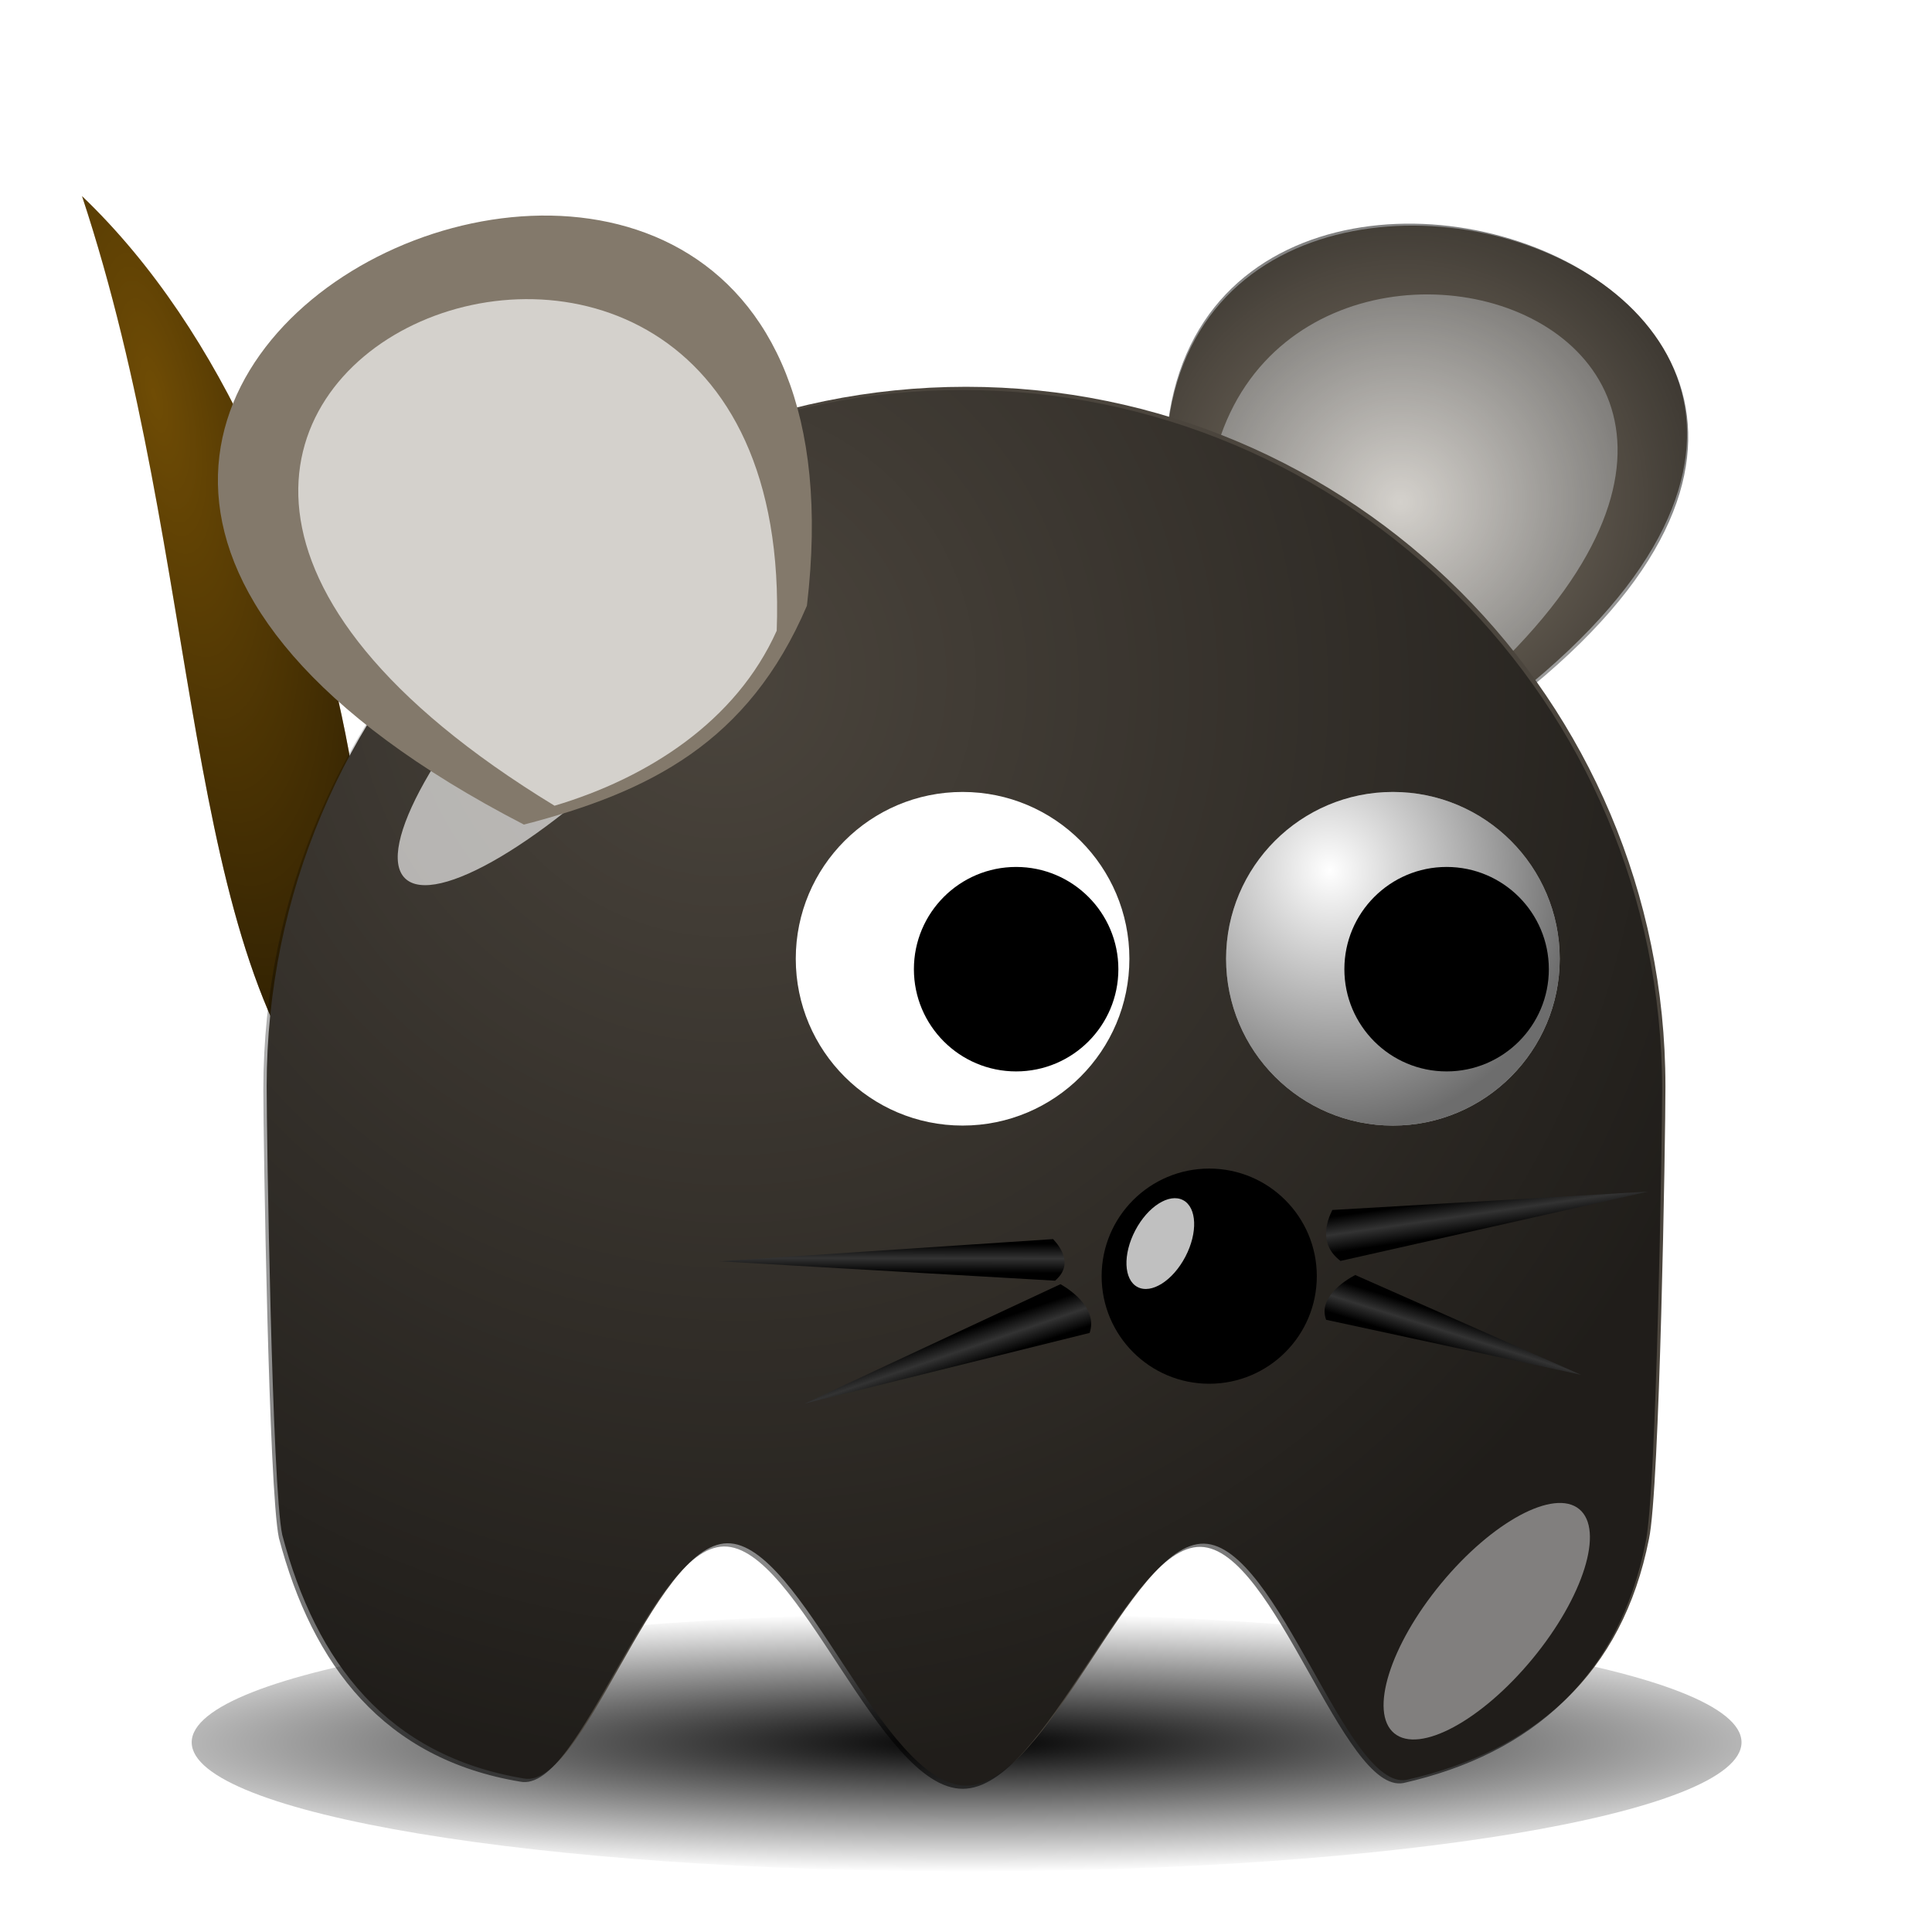 <?xml version="1.0" encoding="UTF-8"?>
<svg viewBox="0 0 128 128" xmlns="http://www.w3.org/2000/svg" xmlns:xlink="http://www.w3.org/1999/xlink">
 <defs>
  <filter id="o" x="-.348" y="-.341" width="1.696" height="1.682">
   <feGaussianBlur stdDeviation="5.465"/>
  </filter>
  <filter id="n" x="-.52" y="-.453" width="2.039" height="1.907">
   <feGaussianBlur stdDeviation="4.151"/>
  </filter>
  <filter id="m" x="-.07" y="-.34" width="1.14" height="1.68">
   <feGaussianBlur stdDeviation="3.968"/>
  </filter>
  <filter id="p" x="-.72" y="-.906" width="2.44" height="2.812">
   <feGaussianBlur stdDeviation="2.084"/>
  </filter>
  <filter id="e" x="-.105" y="-.082" width="1.21" height="1.163">
   <feGaussianBlur stdDeviation=".764"/>
  </filter>
  <linearGradient id="a">
   <stop offset="0"/>
   <stop stop-color="#333" offset=".5"/>
   <stop offset="1"/>
  </linearGradient>
  <linearGradient id="b">
   <stop stop-opacity="0" offset="0"/>
   <stop stop-opacity=".572" offset="1"/>
  </linearGradient>
  <linearGradient id="l" x1="297.52" x2="296.84" y1="87.127" y2="89.847" gradientTransform="matrix(.971 -.164 .24 .663 -11.703 85.181)" gradientUnits="userSpaceOnUse" xlink:href="#a"/>
  <linearGradient id="k" x1="297.52" x2="296.84" y1="87.127" y2="89.847" gradientTransform="matrix(.804 -.489 .595 .661 8.415 187.06)" gradientUnits="userSpaceOnUse" xlink:href="#a"/>
  <linearGradient id="j" x1="297.52" x2="296.84" y1="87.127" y2="89.847" gradientTransform="matrix(-.804 -.45 -.595 .608 618.47 179.15)" gradientUnits="userSpaceOnUse" xlink:href="#a"/>
  <linearGradient id="i" x1="297.52" x2="296.84" y1="87.127" y2="89.847" gradientTransform="matrix(-.997 -.063 -.074 .841 630.05 37.051)" gradientUnits="userSpaceOnUse" xlink:href="#a"/>
  <radialGradient id="g" cx="210.89" cy="506.35" r="68" gradientTransform="matrix(1.403 1.6439e-6 -1.4521e-7 .206 -89.845 403.11)" gradientUnits="userSpaceOnUse">
   <stop offset="0"/>
   <stop stop-opacity="0" offset="1"/>
  </radialGradient>
  <radialGradient id="h" cx="216.99" cy="497.96" r="65" gradientTransform="matrix(.51 1.007 -.965 .489 650.67 -405.93)" gradientUnits="userSpaceOnUse" xlink:href="#b"/>
  <radialGradient id="d" cx="233.5" cy="409.86" r="15.5" gradientTransform="matrix(.387 1.516 -1.423 .363 726.51 -93.107)" gradientUnits="userSpaceOnUse" xlink:href="#b"/>
  <radialGradient id="c" cx="35.806" cy="29.751" r="10.944" gradientTransform="matrix(2.279 -.022 .023 2.319 129.73 24.148)" gradientUnits="userSpaceOnUse" xlink:href="#b"/>
  <radialGradient id="f" cx="255.11" cy="42.847" r="12.05" gradientTransform="matrix(1.113 -.11 .06 3.669 -86.278 -82.277)" gradientUnits="userSpaceOnUse" xlink:href="#b"/>
 </defs>
 <g transform="translate(-233.42 -11.734)">
  <path transform="matrix(.755 0 0 .611 141.93 -182.83)" d="m274 507.36c0 7.728-30.464 14-68 14s-68-6.272-68-14 30.464-14 68-14 68 6.272 68 14z" fill="url(#g)" filter="url(#m)"/>
  <g transform="matrix(-.877 .126 .12 .841 501.05 -59.387)" fill-rule="evenodd">
   <path d="m210.22 111.24c8.295-2.152 14.865-5.409 18.75-14.5 6.101-51.547-75.718-14.952-18.75 14.5z" fill="#83796b"/>
   <path d="m212.25 109.99c6.177-1.839 12.024-5.578 14.719-11.594 1.52-41.509-60.731-16.436-14.719 11.594z" fill="#fff" fill-opacity=".656" filter="url(#e)"/>
   <path d="m210.22 111.45c8.295-2.152 14.865-5.409 18.75-14.5 6.189-52.655-75.889-14.563-18.75 14.5z" fill="url(#c)"/>
  </g>
  <g transform="matrix(.979 -.205 .205 .979 37.999 33.046)" fill-rule="evenodd">
   <path d="m198.25 33.015c2.902 25.536-4.021 50.73 4.193 63.921 5.576-4.535 10.714-42.209-4.193-63.921z" fill="#6f4c05"/>
   <path d="m198.25 33.015c2.902 25.536-4.021 50.73 4.193 63.921 5.576-4.535 10.714-42.209-4.193-63.921z" fill="url(#f)"/>
  </g>
  <path d="m343.76 83.695c0 3.452-0.378 26.777-1.095 30.015-1.764 8.882-7.473 13.995-16.047 15.942-3.985 0.743-8.518-15.558-13.437-15.648s-10.225 16.028-15.757 16.028c-5.557 0-10.887-16.128-15.826-16.053s-9.487 16.353-13.48 15.582c-9.042-1.5-13.769-7.686-15.999-16.143-0.676-3.148-1.032-26.374-1.032-29.722 0-25.578 20.759-46.336 46.336-46.336s46.336 20.759 46.336 46.336z" fill="#4b453d"/>
  <path d="m343.54 83.909c0 3.452-0.378 26.777-1.095 30.015-1.764 8.882-7.473 13.995-16.047 15.942-3.985 0.743-8.518-15.558-13.437-15.648s-10.225 16.028-15.757 16.028c-5.557 0-10.887-16.128-15.826-16.053s-9.487 16.353-13.48 15.582c-9.042-1.5-13.769-7.686-15.999-16.143-0.676-3.148-1.032-26.374-1.032-29.722 0-25.578 20.759-46.336 46.336-46.336s46.336 20.759 46.336 46.336z" fill="url(#h)"/>
  <path transform="matrix(.713 0 0 .713 148.43 -234.5)" d="m180.01 413.25c-10.026 10.27-20.406 16.414-23.171 13.715s3.128-13.225 13.153-23.494 20.406-16.414 23.171-13.715-3.128 13.225-13.153 23.494z" fill="#fff" fill-opacity=".627" filter="url(#o)"/>
  <path transform="matrix(.55 .454 -.454 .55 418.69 -273.33)" d="m262 501.86c0 7.452-2.464 13.5-5.5 13.5s-5.5-6.048-5.5-13.5 2.464-13.5 5.5-13.5 5.5 6.048 5.5 13.5z" fill="#fff" fill-opacity=".434" filter="url(#n)"/>
  <path transform="matrix(1.056 0 0 1.056 228.79 9.427)" d="m87 82.25c0 3.728-3.022 6.75-6.75 6.75s-6.75-3.022-6.75-6.75 3.022-6.75 6.75-6.75 6.75 3.022 6.75 6.75z"/>
  <path transform="matrix(.531 .279 -.525 1.001 309.68 -8.505)" d="m83.5 80.125c0 1.588-1.399 2.875-3.125 2.875s-3.125-1.287-3.125-2.875 1.399-2.875 3.125-2.875 3.125 1.287 3.125 2.875z" fill="#fff" fill-opacity=".753" filter="url(#p)"/>
  <path d="m281.07 95.297 22.253 1.286c1.226-1.053 0.372-2.213-0.134-2.756l-22.12 1.47z" fill="url(#l)" fill-rule="evenodd"/>
  <g transform="translate(57.91 -44.875)" fill-rule="evenodd">
   <path d="m210.22 111.24c8.295-2.152 14.865-5.409 18.75-14.5 6.101-51.547-75.718-14.952-18.75 14.5z" fill="#83796b"/>
   <path d="m212.25 109.99c6.177-1.839 12.024-5.578 14.719-11.594 1.52-41.509-60.731-16.436-14.719 11.594z" fill="#fff" fill-opacity=".656" filter="url(#e)"/>
   <path d="m210.22 111.45c8.295-2.152 14.865-5.409 18.75-14.5 6.189-52.655-75.889-14.563-18.75 14.5z" fill="url(#c)"/>
  </g>
  <path d="m286.72 104.73 18.89-4.687c0.538-1.559-1.154-2.785-1.928-3.229l-16.962 7.916z" fill="url(#k)" fill-rule="evenodd"/>
  <path d="m338.17 102.82-16.89-3.646c-0.538-1.433 1.154-2.559 1.928-2.967l14.962 6.614z" fill="url(#j)" fill-rule="evenodd"/>
  <path d="m342.61 90.681-20.377 4.593c-1.466-1.11-0.908-2.643-0.542-3.376l20.919-1.217z" fill="url(#i)" fill-rule="evenodd"/>
  <path transform="matrix(.713 0 0 .713 154.94 -222.68)" d="m255 417.86c0 8.56-6.94 15.5-15.5 15.5s-15.5-6.94-15.5-15.5 6.94-15.5 15.5-15.5 15.5 6.94 15.5 15.5z" fill="#fff"/>
  <path transform="matrix(.713 0 0 .713 154.94 -222.68)" d="m255 417.86c0 8.56-6.94 15.5-15.5 15.5s-15.5-6.94-15.5-15.5 6.94-15.5 15.5-15.5 15.5 6.94 15.5 15.5z" fill="url(#d)"/>
  <path transform="matrix(.437 0 0 .437 224.6 -106.66)" d="m255 417.86c0 8.56-6.94 15.5-15.5 15.5s-15.5-6.94-15.5-15.5 6.94-15.5 15.5-15.5 15.5 6.94 15.5 15.5z"/>
  <path transform="matrix(.713 0 0 .713 126.43 -222.68)" d="m255 417.86c0 8.56-6.94 15.5-15.5 15.5s-15.5-6.94-15.5-15.5 6.94-15.5 15.5-15.5 15.5 6.94 15.5 15.5z" fill="#fff"/>
  <path transform="matrix(.713 0 0 .713 126.43 -222.68)" d="m255 417.86c0 8.56-6.94 15.5-15.5 15.5s-15.5-6.94-15.5-15.5 6.94-15.5 15.5-15.5 15.5 6.94 15.5 15.5z" fill="url(#d)"/>
  <path transform="matrix(.437 0 0 .437 196.08 -106.66)" d="m255 417.86c0 8.56-6.94 15.5-15.5 15.5s-15.5-6.94-15.5-15.5 6.94-15.5 15.5-15.5 15.5 6.94 15.5 15.5z"/>
 </g>
</svg>
